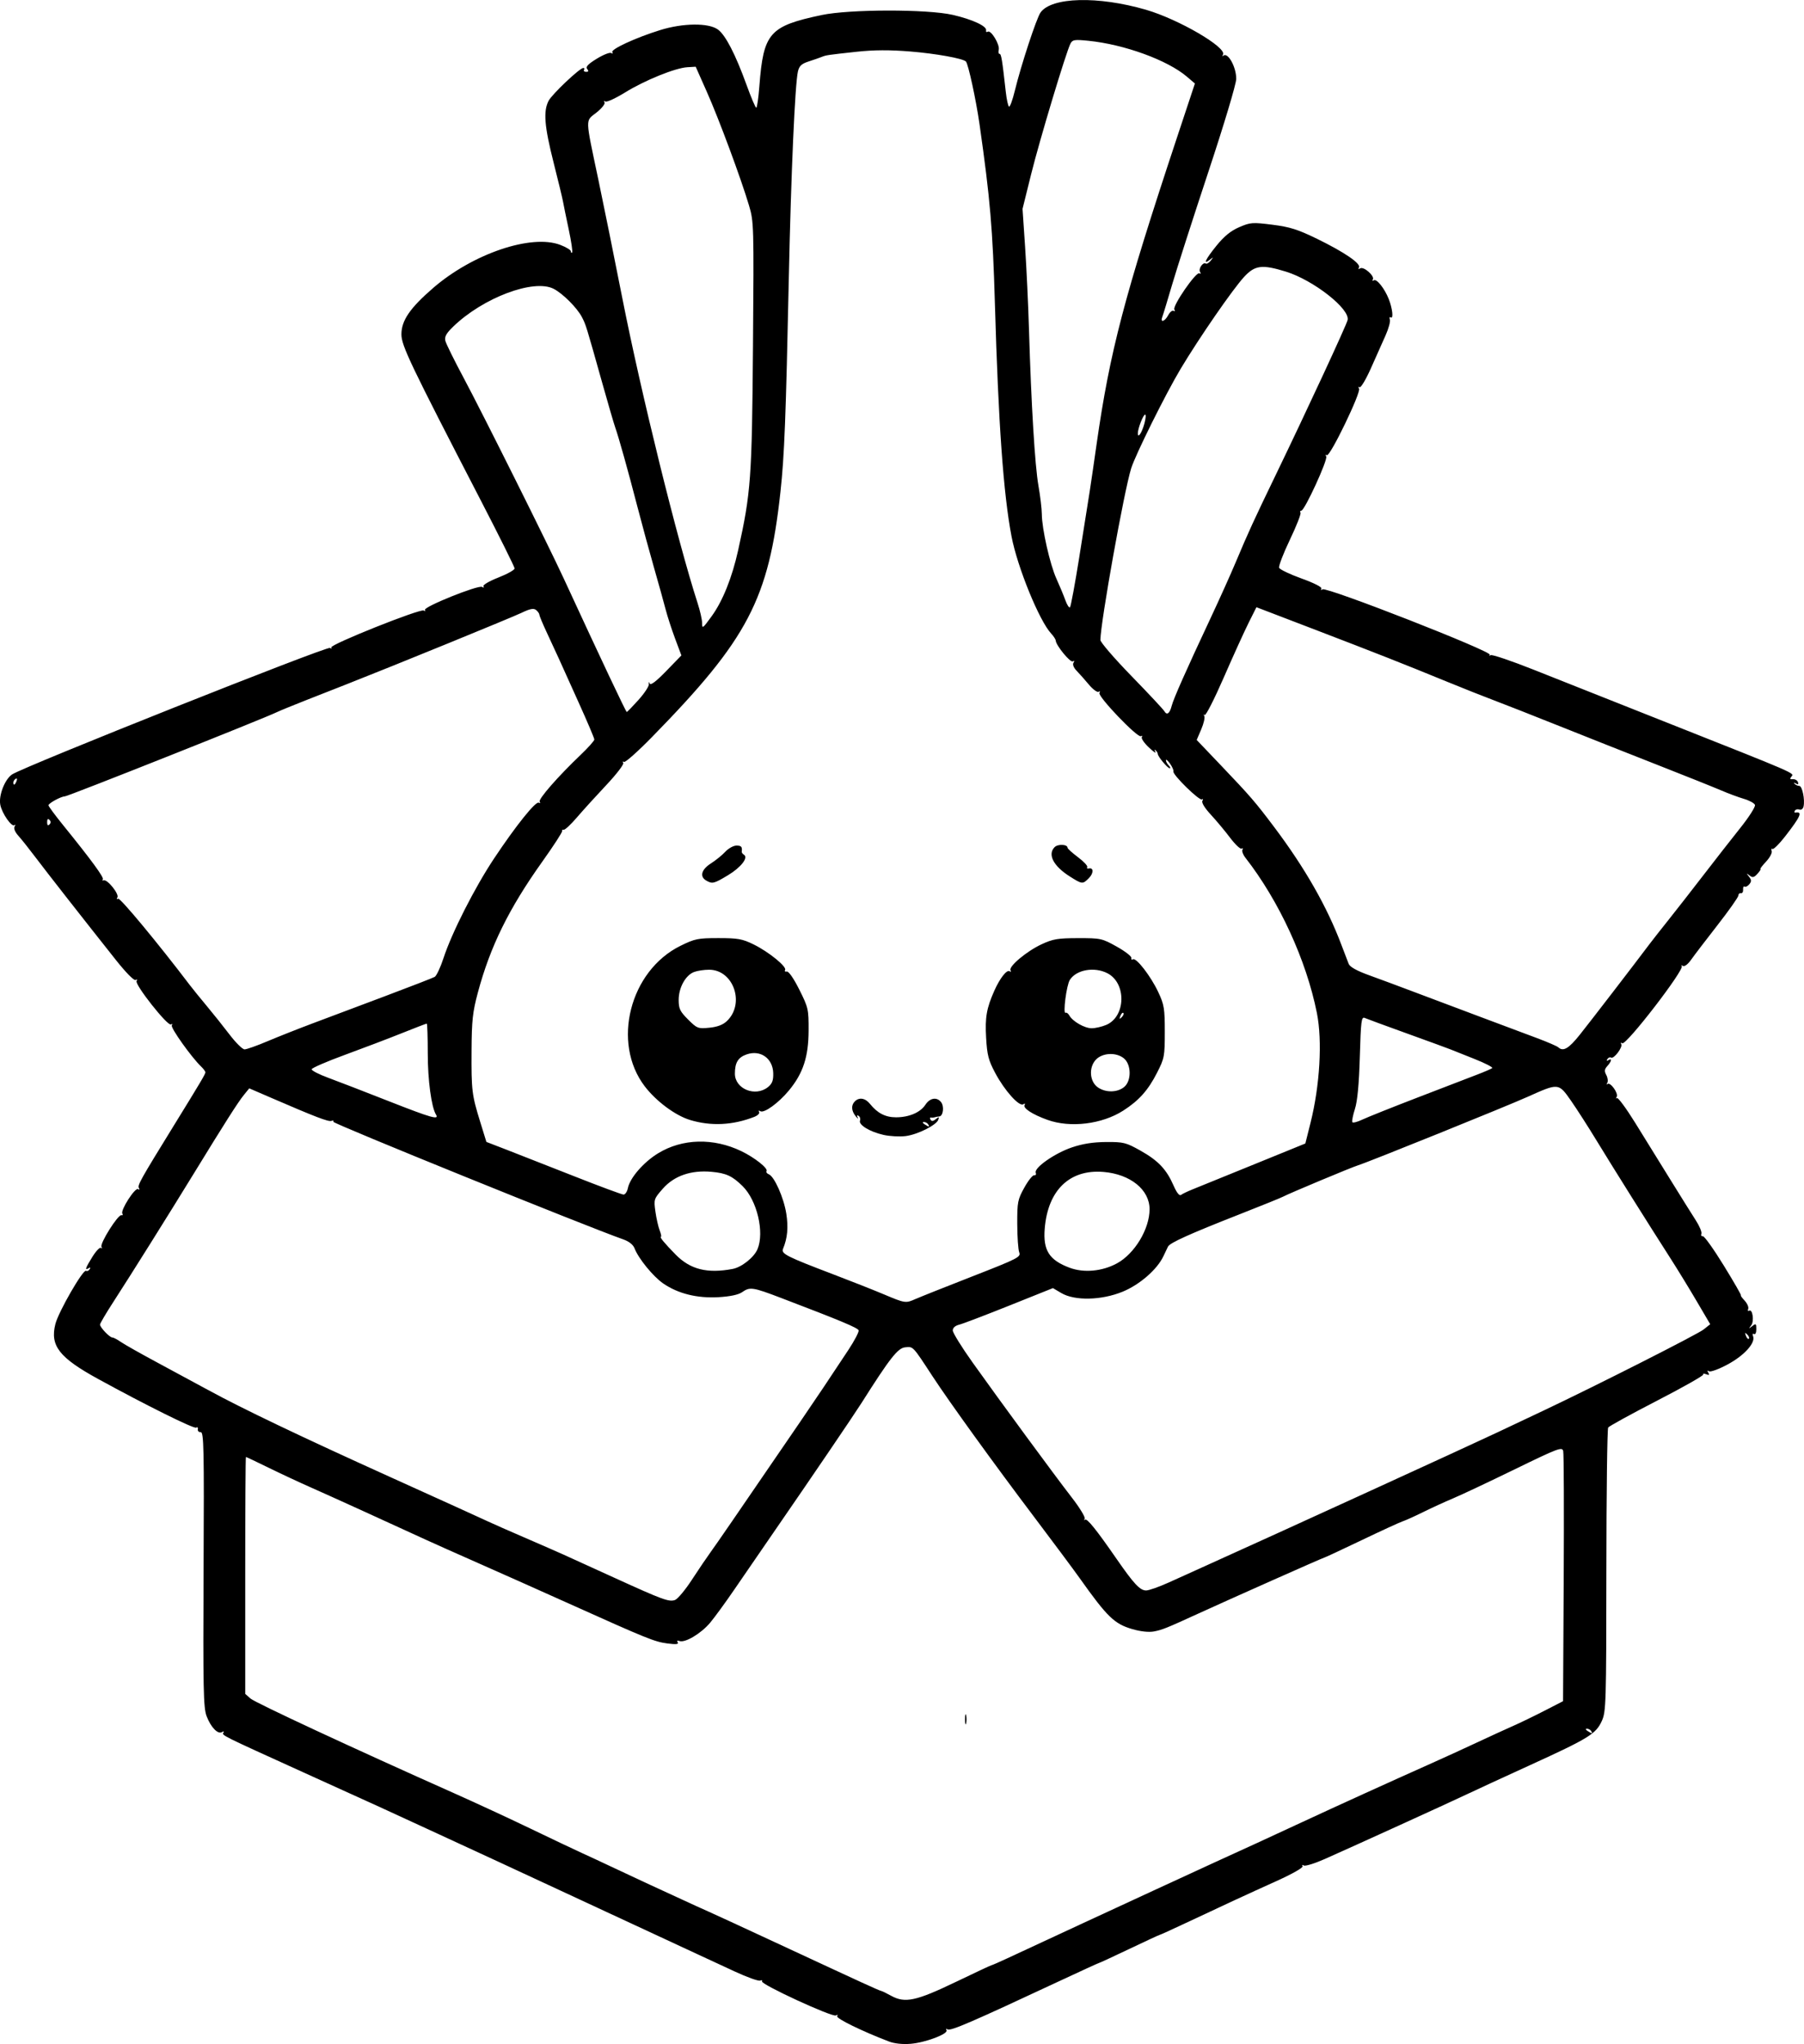 <?xml version="1.0" encoding="UTF-8" standalone="no"?>
<!-- Created with Inkscape (http://www.inkscape.org/) -->

<svg
   width="203.738mm"
   height="230.878mm"
   viewBox="0 0 203.738 230.878"
   version="1.1"
   id="svg1"
   xml:space="preserve"
   xmlns="http://www.w3.org/2000/svg"
   xmlns:svg="http://www.w3.org/2000/svg"><defs
     id="defs1" /><g
     id="layer1"
     transform="translate(-77.954,5.336)"><path
       style="fill:#000000"
       d="m 178.331,225.251 c -3.029,-1.16 -5.983,-2.606 -5.83,-2.853 0.102,-0.164 0.044,-0.198 -0.142,-0.084 -0.38,0.235 -8.543,-3.531 -8.346,-3.85 0.076,-0.123 -0.022,-0.163 -0.218,-0.087 -0.196,0.075 -1.482,-0.387 -2.858,-1.026 -1.376,-0.64 -3.276,-1.52 -4.222,-1.957 -0.946,-0.437 -6.006,-2.788 -11.245,-5.225 -5.239,-2.437 -10.239,-4.76 -11.113,-5.162 -0.873,-0.402 -3.909,-1.805 -6.747,-3.117 -2.838,-1.312 -5.874,-2.71 -6.747,-3.107 -0.873,-0.397 -4.802,-2.181 -8.731,-3.964 -9.222,-4.186 -9.133,-4.142 -8.944,-4.449 0.094,-0.152 0.026,-0.178 -0.16,-0.063 -0.465,0.288 -1.262,-0.537 -1.742,-1.803 -0.361,-0.954 -0.404,-3.057 -0.34,-16.596 0.065,-13.647 0.026,-15.501 -0.323,-15.478 -0.218,0.014 -0.364,-0.132 -0.324,-0.325 0.04,-0.193 -0.047,-0.276 -0.193,-0.186 -0.252,0.156 -5.68,-2.54 -11.077,-5.5 -4.395,-2.411 -5.437,-3.752 -4.821,-6.199 0.347,-1.38 3.133,-6.217 3.463,-6.013 0.119,0.073 0.302,-0.006 0.407,-0.176 0.12,-0.193 0.077,-0.239 -0.114,-0.121 -0.47,0.29 -0.371,-0.003 0.439,-1.304 0.409,-0.657 0.845,-1.104 0.968,-0.991 0.123,0.112 0.143,0.063 0.044,-0.11 -0.213,-0.372 1.873,-3.688 2.254,-3.582 0.144,0.04 0.19,-0.043 0.103,-0.184 -0.231,-0.373 1.434,-2.968 1.771,-2.76 0.165,0.102 0.205,0.049 0.096,-0.128 -0.181,-0.293 0.179,-0.937 3.95,-7.056 3.038,-4.929 3.562,-5.814 3.563,-6.009 3.8e-4,-0.103 -0.221,-0.401 -0.492,-0.661 -1.095,-1.053 -3.463,-4.381 -3.302,-4.642 0.095,-0.154 0.048,-0.202 -0.105,-0.107 -0.364,0.225 -4.11,-4.52 -3.873,-4.904 0.107,-0.173 0.062,-0.22 -0.109,-0.114 -0.171,0.106 -1.097,-0.834 -2.239,-2.274 -3.741,-4.715 -7.782,-9.876 -9.067,-11.582 -0.713,-0.946 -1.581,-2.038 -1.93,-2.426 -0.392,-0.436 -0.557,-0.841 -0.431,-1.058 0.112,-0.194 0.107,-0.265 -0.012,-0.157 -0.306,0.277 -1.421,-1.324 -1.606,-2.305 -0.198,-1.054 0.52,-2.885 1.342,-3.423 1.392,-0.912 35.54,-14.501 35.893,-14.283 0.166,0.103 0.235,0.078 0.152,-0.056 -0.194,-0.314 10.057,-4.409 10.441,-4.171 0.16,0.099 0.223,0.068 0.138,-0.068 -0.207,-0.335 6.037,-2.849 6.447,-2.596 0.188,0.116 0.253,0.088 0.156,-0.068 -0.093,-0.15 0.64,-0.583 1.679,-0.99 1.014,-0.398 1.842,-0.862 1.839,-1.031 -0.003,-0.169 -1.729,-3.641 -3.837,-7.716 -7.961,-15.393 -8.946,-17.455 -8.946,-18.724 0,-1.563 0.967,-2.975 3.589,-5.242 4.481,-3.874 11.083,-6.111 14.353,-4.862 0.658,0.251 1.197,0.58 1.197,0.73 0,0.15 0.063,0.209 0.141,0.132 0.077,-0.078 -0.097,-1.258 -0.388,-2.624 -0.291,-1.366 -0.581,-2.78 -0.645,-3.144 -0.064,-0.364 -0.544,-2.352 -1.067,-4.418 -1.03,-4.069 -1.168,-5.772 -0.562,-6.944 0.388,-0.75 3.519,-3.716 3.926,-3.718 0.118,-6.54e-4 0.153,0.098 0.078,0.219 -0.075,0.121 0.035,0.22 0.245,0.22 0.271,0 0.303,-0.094 0.112,-0.325 -0.199,-0.239 0.084,-0.542 1.077,-1.153 0.741,-0.456 1.477,-0.748 1.637,-0.649 0.162,0.1 0.216,0.059 0.123,-0.092 -0.201,-0.325 2.624,-1.631 5.398,-2.495 2.575,-0.803 5.465,-0.835 6.523,-0.071 0.865,0.624 1.986,2.794 3.255,6.301 0.505,1.395 0.991,2.537 1.082,2.539 0.09,0.002 0.249,-1.098 0.352,-2.445 0.461,-6.015 1.125,-6.773 7.024,-8.024 3.146,-0.667 11.946,-0.679 14.817,-0.019 2.22,0.51 3.874,1.279 3.764,1.751 -0.04,0.172 0.048,0.238 0.194,0.147 0.36,-0.223 1.376,1.462 1.233,2.044 -0.063,0.255 -0.021,0.463 0.092,0.463 0.194,0 0.296,0.62 0.707,4.307 0.094,0.841 0.257,1.582 0.363,1.648 0.106,0.066 0.402,-0.742 0.657,-1.793 0.694,-2.861 2.442,-8.184 2.9,-8.832 1.239,-1.754 6.491,-1.891 11.918,-0.312 3.681,1.071 9.154,4.263 8.692,5.069 -0.098,0.171 -0.085,0.227 0.028,0.125 0.509,-0.459 1.466,1.243 1.466,2.607 0,0.57 -1.36,5.111 -3.156,10.535 -1.736,5.243 -3.573,10.962 -4.084,12.708 -0.51,1.746 -1.008,3.383 -1.106,3.638 -0.271,0.706 0.271,0.552 0.667,-0.189 0.192,-0.359 0.469,-0.579 0.615,-0.488 0.15,0.093 0.184,0.032 0.077,-0.141 -0.245,-0.397 2.461,-4.322 2.825,-4.098 0.163,0.101 0.195,0.041 0.079,-0.147 -0.218,-0.353 0.322,-1.154 0.643,-0.955 0.113,0.07 0.367,-0.081 0.565,-0.334 0.326,-0.416 0.317,-0.426 -0.102,-0.097 -0.826,0.648 -0.489,-0.063 0.758,-1.6 0.865,-1.065 1.609,-1.669 2.561,-2.079 1.259,-0.542 1.492,-0.559 3.741,-0.275 1.974,0.249 2.867,0.531 5.044,1.592 3.082,1.502 4.996,2.812 4.732,3.239 -0.116,0.187 -0.063,0.222 0.142,0.096 0.396,-0.245 1.665,0.873 1.427,1.257 -0.091,0.147 -0.037,0.188 0.12,0.091 0.315,-0.195 1.203,0.925 1.673,2.11 0.417,1.05 0.558,2.282 0.239,2.085 -0.142,-0.088 -0.192,0.014 -0.11,0.227 0.082,0.212 -0.136,1.022 -0.484,1.8 -0.348,0.777 -1.093,2.449 -1.655,3.714 -0.562,1.265 -1.138,2.229 -1.279,2.142 -0.145,-0.089 -0.172,-0.021 -0.062,0.156 0.255,0.413 -3.284,7.738 -3.634,7.521 -0.15,-0.093 -0.183,-0.031 -0.075,0.144 0.214,0.346 -2.439,6.124 -2.811,6.124 -0.131,0 -0.173,0.106 -0.093,0.236 0.08,0.13 -0.46,1.503 -1.2,3.052 -0.74,1.549 -1.286,2.972 -1.212,3.163 0.073,0.191 1.214,0.736 2.535,1.213 1.429,0.515 2.333,0.977 2.232,1.14 -0.099,0.16 -0.041,0.195 0.14,0.083 0.481,-0.297 19.206,7.032 18.882,7.39 -0.106,0.117 -0.059,0.137 0.104,0.044 0.163,-0.093 2.366,0.654 4.895,1.66 2.529,1.006 9.302,3.693 15.05,5.972 14.717,5.834 14.355,5.677 14.022,6.079 -0.212,0.256 -0.172,0.331 0.161,0.302 0.244,-0.021 0.502,0.127 0.573,0.329 0.088,0.252 0.014,0.301 -0.236,0.156 -0.216,-0.125 -0.275,-0.113 -0.145,0.029 0.121,0.132 0.359,0.241 0.529,0.241 0.336,0 0.66,1.562 0.482,2.33 -0.062,0.268 -0.266,0.418 -0.464,0.342 -0.195,-0.075 -0.426,-0.019 -0.514,0.124 -0.088,0.143 -0.062,0.243 0.058,0.222 0.849,-0.147 0.606,0.413 -1.171,2.701 -0.659,0.849 -1.299,1.48 -1.423,1.404 -0.124,-0.076 -0.161,0.027 -0.083,0.23 0.078,0.203 -0.209,0.745 -0.638,1.204 -0.429,0.459 -0.714,0.835 -0.633,0.835 0.081,0 -0.068,0.238 -0.331,0.528 -0.394,0.435 -0.552,0.47 -0.901,0.198 -0.375,-0.292 -0.381,-0.277 -0.06,0.133 0.29,0.37 0.297,0.542 0.036,0.857 -0.18,0.217 -0.419,0.337 -0.532,0.267 -0.113,-0.07 -0.188,0.081 -0.168,0.334 0.02,0.253 -0.093,0.437 -0.25,0.409 -0.158,-0.028 -0.287,0.093 -0.287,0.269 0,0.176 -1.067,1.688 -2.37,3.359 -1.304,1.671 -2.642,3.427 -2.975,3.901 -0.352,0.502 -0.735,0.789 -0.915,0.685 -0.171,-0.098 -0.231,-0.089 -0.134,0.019 0.346,0.385 -6.281,8.985 -6.717,8.716 -0.161,-0.1 -0.214,-0.057 -0.119,0.096 0.208,0.336 -0.835,1.72 -1.149,1.525 -0.124,-0.076 -0.311,2.7e-4 -0.417,0.171 -0.12,0.193 -0.077,0.239 0.114,0.121 0.442,-0.273 0.375,0.121 -0.113,0.659 -0.331,0.365 -0.356,0.578 -0.12,1.018 0.164,0.306 0.214,0.703 0.111,0.882 -0.103,0.179 -0.092,0.24 0.023,0.136 0.308,-0.278 1.266,1.051 1.04,1.444 -0.106,0.183 -0.096,0.246 0.022,0.14 0.117,-0.106 1.043,1.144 2.056,2.778 1.013,1.634 2.799,4.519 3.967,6.411 1.169,1.892 2.468,3.971 2.888,4.62 0.42,0.649 0.705,1.332 0.634,1.518 -0.071,0.186 5.3e-4,0.31 0.16,0.275 0.159,-0.035 1.223,1.455 2.364,3.31 1.141,1.855 2.014,3.373 1.94,3.373 -0.074,0 0.11,0.264 0.411,0.586 0.3,0.322 0.485,0.745 0.41,0.94 -0.075,0.195 -0.031,0.289 0.098,0.21 0.401,-0.248 0.604,1.191 0.235,1.663 -0.306,0.391 -0.293,0.399 0.121,0.075 0.416,-0.326 0.463,-0.291 0.463,0.346 0,0.4 -0.114,0.639 -0.262,0.548 -0.151,-0.093 -0.194,0.015 -0.102,0.254 0.286,0.746 -0.992,2.164 -2.862,3.173 -0.988,0.534 -1.936,0.885 -2.105,0.78 -0.206,-0.127 -0.236,-0.074 -0.091,0.16 0.159,0.257 0.095,0.304 -0.237,0.176 -0.25,-0.096 -0.398,-0.084 -0.33,0.026 0.068,0.11 -2.277,1.44 -5.212,2.954 -2.935,1.514 -5.423,2.881 -5.53,3.037 -0.107,0.156 -0.199,7.428 -0.204,16.159 -0.009,15.018 -0.037,15.935 -0.512,16.982 -0.666,1.467 -1.473,1.964 -8.085,4.983 -3.056,1.395 -6.283,2.884 -7.172,3.309 -1.801,0.861 -12.859,5.899 -16.05,7.312 -1.13,0.501 -2.19,0.826 -2.356,0.724 -0.171,-0.106 -0.229,-0.07 -0.135,0.083 0.096,0.155 -1.156,0.867 -2.936,1.671 -3.313,1.497 -5.948,2.716 -10.344,4.786 -1.509,0.711 -2.789,1.292 -2.844,1.292 -0.055,0 -1.598,0.714 -3.429,1.587 -1.831,0.873 -3.372,1.587 -3.425,1.587 -0.053,0 -2.037,0.908 -4.41,2.017 -10.09,4.717 -12.365,5.699 -12.709,5.486 -0.158,-0.097 -0.21,-0.054 -0.118,0.096 0.251,0.406 -2.368,1.4 -4.049,1.537 -0.917,0.075 -1.836,-0.024 -2.468,-0.266 z m 7.566,-6.72 c 2.152,-1.037 3.962,-1.885 4.023,-1.885 0.061,0 0.86,-0.349 1.776,-0.775 10.414,-4.848 24.116,-11.176 28.258,-13.051 0.509,-0.23 2.77,-1.277 5.026,-2.326 3.991,-1.856 9.713,-4.459 14.817,-6.739 1.382,-0.618 3.645,-1.653 5.027,-2.302 1.382,-0.648 3.168,-1.466 3.967,-1.818 0.8,-0.351 2.407,-1.129 3.572,-1.728 l 2.118,-1.089 0.073,-13.86 c 0.04,-7.623 0.015,-14.101 -0.057,-14.397 -0.119,-0.494 -0.561,-0.327 -5.45,2.055 -2.926,1.426 -6.056,2.902 -6.955,3.279 -0.899,0.378 -2.43,1.079 -3.401,1.559 -0.971,0.479 -2.016,0.951 -2.321,1.048 -0.305,0.097 -2.402,1.06 -4.659,2.141 -2.257,1.081 -4.156,1.965 -4.219,1.965 -0.113,0 -10.669,4.694 -14.287,6.352 -3.488,1.599 -4.008,1.808 -4.934,1.982 -0.577,0.108 -1.499,0.008 -2.441,-0.266 -2.017,-0.586 -2.823,-1.366 -5.924,-5.731 -0.689,-0.97 -2.992,-4.066 -5.117,-6.879 -4.567,-6.047 -9.592,-13.005 -11.527,-15.963 -2.255,-3.446 -2.161,-3.346 -3.079,-3.256 -0.833,0.082 -1.713,1.204 -4.938,6.299 -0.856,1.353 -5.726,8.522 -9.795,14.42 -1.506,2.183 -3.551,5.159 -4.544,6.614 -0.993,1.455 -2.23,3.152 -2.749,3.773 -1.018,1.218 -2.844,2.309 -3.465,2.07 -0.243,-0.093 -0.316,-0.036 -0.199,0.153 0.135,0.218 -0.187,0.251 -1.174,0.121 -1.448,-0.192 -2.274,-0.527 -11.156,-4.524 -3.129,-1.408 -7.698,-3.447 -10.153,-4.531 -2.456,-1.084 -5.075,-2.252 -5.821,-2.596 -4.507,-2.077 -11.201,-5.122 -13.13,-5.972 -1.237,-0.545 -3.375,-1.543 -4.75,-2.217 -1.376,-0.674 -2.537,-1.225 -2.58,-1.225 -0.043,0 -0.078,6.022 -0.078,13.381 v 13.381 l 0.595,0.525 c 0.538,0.475 11.627,5.633 22.953,10.677 2.401,1.069 6.337,2.893 8.747,4.053 2.41,1.16 4.97,2.375 5.689,2.7 0.719,0.325 2.438,1.126 3.821,1.78 1.382,0.654 3.168,1.488 3.969,1.854 0.8,0.366 2.348,1.08 3.44,1.586 1.091,0.507 2.461,1.131 3.043,1.386 0.582,0.256 3.678,1.683 6.879,3.172 3.201,1.489 6.416,2.982 7.144,3.317 0.728,0.335 2.246,1.037 3.374,1.558 1.128,0.522 2.111,0.949 2.183,0.95 0.072,10e-4 0.578,0.247 1.123,0.548 1.555,0.855 2.813,0.584 7.286,-1.57 z m 1.043,-29.666 c 0,-0.509 0.054,-0.718 0.121,-0.463 0.067,0.255 0.067,0.671 0,0.926 -0.067,0.255 -0.121,0.046 -0.121,-0.463 z m 70.715,1.323 c -0.09,-0.146 -0.305,-0.263 -0.479,-0.261 -0.189,0.002 -0.157,0.106 0.082,0.261 0.508,0.328 0.6,0.328 0.397,0 z M 156.097,173.097 c 0.751,-1.151 1.711,-2.568 2.135,-3.151 0.673,-0.926 2.442,-3.5 10.092,-14.684 1.815,-2.654 3.378,-4.985 5.446,-8.123 0.691,-1.048 1.21,-2.042 1.155,-2.208 -0.095,-0.285 -2.032,-1.095 -8.762,-3.661 -3.212,-1.225 -3.515,-1.269 -4.405,-0.646 -0.408,0.286 -1.354,0.485 -2.661,0.561 -2.408,0.139 -4.564,-0.396 -6.241,-1.549 -1.139,-0.784 -2.805,-2.826 -3.242,-3.975 -0.154,-0.404 -0.623,-0.776 -1.267,-1.003 -4.295,-1.515 -32.868,-13.107 -32.756,-13.289 0.079,-0.127 -0.013,-0.171 -0.203,-0.098 -0.331,0.127 -1.765,-0.422 -6.931,-2.657 l -2.354,-1.018 -0.628,0.776 c -0.648,0.799 -2.115,3.104 -5.632,8.846 -2.764,4.513 -7.162,11.533 -9.042,14.433 -0.854,1.317 -1.552,2.5 -1.552,2.629 0,0.318 1.091,1.459 1.394,1.459 0.134,0 0.56,0.223 0.946,0.495 0.386,0.272 2.31,1.358 4.274,2.412 1.965,1.054 4.465,2.405 5.556,3.002 3.826,2.093 10.514,5.29 20.624,9.861 5.61,2.536 10.557,4.784 10.994,4.994 0.437,0.21 2.282,1.025 4.101,1.81 1.819,0.785 3.843,1.671 4.498,1.968 0.655,0.297 3.215,1.463 5.689,2.591 5.513,2.513 6.184,2.758 6.867,2.513 0.298,-0.107 1.155,-1.136 1.906,-2.286 z m 53.83,0.325 c 1.076,-0.489 3.027,-1.373 4.337,-1.963 7.834,-3.531 29.322,-13.359 32.808,-15.006 1.455,-0.687 3.777,-1.785 5.159,-2.439 5.964,-2.821 17.434,-8.631 18.121,-9.179 l 0.748,-0.597 -1.542,-2.624 c -0.848,-1.443 -2.153,-3.577 -2.9,-4.741 -2.482,-3.868 -6.599,-10.43 -8.375,-13.351 -0.964,-1.586 -2.28,-3.636 -2.924,-4.556 -1.387,-1.982 -1.384,-1.982 -4.848,-0.427 -2.484,1.115 -18.03,7.396 -19.182,7.749 -0.732,0.225 -7.836,3.197 -8.469,3.543 -0.219,0.12 -2.422,1.013 -4.895,1.984 -5.695,2.237 -7.891,3.229 -8.103,3.658 -0.092,0.187 -0.324,0.673 -0.514,1.08 -0.702,1.499 -2.68,3.221 -4.61,4.013 -2.386,0.979 -5.407,1.046 -6.92,0.153 l -0.949,-0.56 -4.929,1.975 c -2.711,1.086 -5.256,2.056 -5.656,2.155 -0.456,0.113 -0.728,0.358 -0.728,0.654 0,0.261 1.004,1.885 2.232,3.609 3.169,4.451 9.247,12.726 11.19,15.233 0.906,1.17 1.572,2.26 1.479,2.423 -0.093,0.163 -0.078,0.214 0.034,0.114 0.22,-0.198 1.26,1.092 3.556,4.409 1.97,2.847 2.654,3.579 3.344,3.579 0.319,0 1.46,-0.4 2.536,-0.89 z m 65.356,-28.02 c -0.261,-0.259 -0.292,-0.229 -0.148,0.148 0.099,0.261 0.247,0.408 0.329,0.326 0.082,-0.082 1.7e-4,-0.295 -0.181,-0.474 z m -93.903,-4.022 c 0.478,-0.214 3.35,-1.358 6.382,-2.542 5.177,-2.022 5.5,-2.188 5.299,-2.72 -0.118,-0.312 -0.218,-1.757 -0.222,-3.213 -0.007,-2.463 0.048,-2.746 0.8,-4.101 0.444,-0.8 0.946,-1.427 1.115,-1.392 0.169,0.035 0.247,-0.094 0.173,-0.286 -0.212,-0.553 2.144,-2.204 4.083,-2.86 1.222,-0.414 2.405,-0.599 3.875,-0.608 1.967,-0.012 2.241,0.058 3.879,0.979 1.998,1.125 2.929,2.108 3.729,3.941 0.355,0.812 0.658,1.193 0.839,1.055 0.156,-0.119 0.76,-0.407 1.342,-0.641 0.582,-0.233 3.678,-1.491 6.879,-2.796 l 5.821,-2.371 0.584,-2.328 c 1.058,-4.218 1.351,-9.25 0.722,-12.405 -1.195,-5.99 -4.267,-12.662 -8.086,-17.56 -0.269,-0.345 -0.412,-0.75 -0.319,-0.901 0.093,-0.151 0.052,-0.202 -0.091,-0.113 -0.143,0.089 -0.727,-0.459 -1.298,-1.216 -0.57,-0.757 -1.554,-1.936 -2.186,-2.62 -0.698,-0.756 -1.071,-1.369 -0.951,-1.562 0.111,-0.179 0.086,-0.25 -0.057,-0.162 -0.291,0.18 -3.329,-2.796 -3.215,-3.15 0.042,-0.128 -0.132,-0.527 -0.385,-0.887 -0.254,-0.36 -0.461,-0.532 -0.461,-0.384 0,0.149 0.143,0.413 0.318,0.588 0.175,0.175 0.222,0.318 0.104,0.318 -0.238,0 -1.348,-1.339 -1.348,-1.625 0,-0.101 -0.108,-0.282 -0.241,-0.403 -0.143,-0.131 -0.154,-0.059 -0.026,0.176 0.118,0.218 -0.216,-0.009 -0.741,-0.505 -0.526,-0.496 -0.882,-1.02 -0.793,-1.165 0.09,-0.145 0.043,-0.19 -0.102,-0.1 -0.37,0.229 -4.913,-4.518 -4.682,-4.892 0.107,-0.173 0.067,-0.227 -0.094,-0.127 -0.153,0.095 -0.651,-0.274 -1.106,-0.819 -0.455,-0.545 -1.077,-1.247 -1.382,-1.56 -0.333,-0.341 -0.472,-0.701 -0.349,-0.901 0.128,-0.207 0.098,-0.266 -0.081,-0.155 -0.275,0.17 -1.887,-1.792 -1.925,-2.344 -0.01,-0.146 -0.241,-0.503 -0.513,-0.794 -1.344,-1.439 -3.813,-7.489 -4.48,-10.98 -0.916,-4.792 -1.485,-12.75 -1.874,-26.194 -0.247,-8.537 -0.538,-11.936 -1.742,-20.373 -0.393,-2.755 -1.274,-6.811 -1.536,-7.073 -0.344,-0.344 -3.399,-0.895 -6.259,-1.128 -2.375,-0.194 -4.109,-0.185 -6.085,0.029 -3.304,0.359 -3.447,0.38 -3.954,0.588 -0.218,0.09 -0.866,0.314 -1.44,0.5 -0.822,0.265 -1.083,0.505 -1.231,1.131 -0.332,1.395 -0.781,11.565 -1.029,23.283 -0.337,15.945 -0.501,20.121 -0.946,24.209 -1.323,12.14 -3.669,16.616 -14.514,27.7 -1.594,1.629 -3.013,2.891 -3.155,2.803 -0.141,-0.087 -0.179,-0.034 -0.085,0.119 0.094,0.152 -0.765,1.272 -1.909,2.488 -1.144,1.216 -2.641,2.866 -3.327,3.666 -0.685,0.8 -1.356,1.425 -1.49,1.389 -0.134,-0.036 -0.214,0.031 -0.177,0.149 0.036,0.119 -0.977,1.681 -2.252,3.471 -3.764,5.285 -5.872,9.571 -7.264,14.768 -0.592,2.209 -0.694,3.15 -0.713,6.548 -0.025,4.531 0.03,4.992 0.981,8.073 l 0.695,2.252 2.326,0.898 c 1.279,0.494 4.688,1.832 7.576,2.973 2.888,1.141 5.403,2.075 5.589,2.075 0.187,0 0.406,-0.327 0.487,-0.728 0.237,-1.164 1.778,-2.937 3.429,-3.943 2.73,-1.664 6.24,-1.75 9.389,-0.231 1.496,0.722 3.037,1.941 2.845,2.252 -0.072,0.117 0.042,0.279 0.253,0.36 0.625,0.24 1.69,2.636 1.975,4.444 0.245,1.558 0.133,2.765 -0.373,3.988 -0.224,0.543 0.432,0.874 5.683,2.871 1.965,0.747 4.524,1.759 5.689,2.249 2.446,1.03 2.478,1.034 3.629,0.519 z m -3.657,-18.53 c -1.549,-0.351 -2.829,-1.133 -2.643,-1.617 0.074,-0.192 0.002,-0.431 -0.16,-0.531 -0.189,-0.117 -0.225,-0.048 -0.101,0.19 0.106,0.204 0.005,0.14 -0.224,-0.142 -0.497,-0.613 -0.534,-1.247 -0.099,-1.682 0.493,-0.493 1.184,-0.377 1.714,0.287 0.831,1.042 1.741,1.512 2.931,1.512 1.477,0 2.751,-0.544 3.324,-1.419 0.504,-0.769 1.265,-0.906 1.756,-0.315 0.391,0.472 0.264,1.59 -0.186,1.635 -0.182,0.018 -0.42,0.062 -0.529,0.098 -0.109,0.035 -0.297,0.047 -0.417,0.026 -0.12,-0.021 -0.139,0.09 -0.043,0.246 0.121,0.196 0.305,0.177 0.592,-0.06 0.348,-0.287 0.395,-0.279 0.288,0.053 -0.198,0.61 -2.327,1.681 -3.688,1.856 -0.671,0.086 -1.802,0.025 -2.514,-0.137 z m 5.055,-1.19 c -0.09,-0.146 -0.305,-0.263 -0.479,-0.261 -0.189,0.002 -0.157,0.106 0.082,0.261 0.508,0.328 0.6,0.328 0.397,0 z m -26.873,-0.485 c -1.668,-0.5 -3.843,-2.113 -5.14,-3.813 -3.756,-4.923 -1.686,-13.047 4.045,-15.868 1.618,-0.797 1.97,-0.868 4.282,-0.868 2.205,0 2.702,0.09 3.982,0.719 1.695,0.833 3.77,2.519 3.546,2.882 -0.085,0.137 0.004,0.216 0.197,0.176 0.207,-0.043 0.785,0.796 1.409,2.044 1.016,2.032 1.058,2.217 1.048,4.63 -0.012,2.966 -0.621,4.822 -2.217,6.753 -1.181,1.429 -2.815,2.611 -3.242,2.347 -0.173,-0.107 -0.228,-0.069 -0.131,0.089 0.093,0.151 -0.156,0.401 -0.554,0.556 -2.426,0.943 -4.86,1.062 -7.225,0.354 z m 8.782,-3.722 c 0.478,-0.387 0.614,-0.749 0.593,-1.572 -0.044,-1.675 -1.444,-2.664 -3.003,-2.12 -0.966,0.337 -1.327,0.928 -1.327,2.174 0,1.731 2.314,2.671 3.737,1.518 z m -4.652,-7.446 c 2.091,-1.965 0.768,-5.81 -1.999,-5.81 -0.561,0 -1.326,0.116 -1.699,0.258 -0.962,0.366 -1.735,1.766 -1.736,3.147 -8.5e-4,0.996 0.145,1.302 1.06,2.216 1.012,1.012 1.122,1.055 2.39,0.933 0.902,-0.087 1.54,-0.326 1.985,-0.744 z m 36.215,11.149 c -1.708,-0.615 -2.801,-1.328 -2.581,-1.683 0.103,-0.166 0.042,-0.197 -0.151,-0.078 -0.467,0.288 -2.107,-1.543 -3.169,-3.537 -0.764,-1.435 -0.915,-2.02 -1.026,-3.984 -0.131,-2.298 0.048,-3.325 0.923,-5.296 0.626,-1.409 1.403,-2.408 1.721,-2.211 0.159,0.098 0.209,0.054 0.114,-0.1 -0.257,-0.416 1.808,-2.152 3.496,-2.939 1.291,-0.602 1.839,-0.695 4.134,-0.698 2.555,-0.004 2.705,0.029 4.366,0.958 0.946,0.529 1.687,1.104 1.647,1.276 -0.04,0.173 0.04,0.244 0.178,0.159 0.371,-0.229 2.021,1.907 2.864,3.706 0.664,1.417 0.735,1.851 0.735,4.479 0,2.772 -0.042,2.992 -0.876,4.63 -1.007,1.976 -2.04,3.134 -3.81,4.27 -2.402,1.542 -5.978,1.979 -8.564,1.048 z m 8.653,-3.704 c 0.851,-0.689 0.834,-2.552 -0.03,-3.252 -0.869,-0.704 -2.418,-0.626 -3.155,0.158 -0.829,0.882 -0.71,2.485 0.231,3.132 0.881,0.606 2.179,0.589 2.953,-0.038 z m -2.026,-7.017 c 2.223,-0.929 2.32,-4.715 0.15,-5.837 -1.476,-0.763 -3.502,-0.409 -4.246,0.742 -0.383,0.593 -0.813,3.929 -0.479,3.723 0.102,-0.063 0.292,0.074 0.421,0.305 0.376,0.671 1.718,1.44 2.518,1.441 0.405,9.6e-4 1.141,-0.167 1.636,-0.374 z m 1.942,-1.351 c -0.082,-0.082 -0.229,0.065 -0.329,0.326 -0.144,0.377 -0.113,0.407 0.148,0.148 0.181,-0.179 0.262,-0.393 0.181,-0.474 z M 157.709,94.122 c -0.764,-0.445 -0.545,-1.243 0.529,-1.928 0.546,-0.348 1.281,-0.945 1.634,-1.326 0.353,-0.381 0.918,-0.693 1.257,-0.693 0.551,0 0.668,0.138 0.593,0.698 -0.012,0.093 0.101,0.245 0.252,0.339 0.526,0.325 -0.34,1.432 -1.817,2.319 -1.583,0.952 -1.757,0.994 -2.447,0.592 z m 41.055,-0.465 c -1.85,-1.174 -2.525,-2.485 -1.703,-3.308 0.373,-0.373 1.46,-0.32 1.46,0.072 0,0.102 0.531,0.583 1.181,1.069 0.649,0.486 1.117,0.988 1.039,1.114 -0.078,0.126 9.4e-4,0.197 0.175,0.157 0.563,-0.129 0.565,0.54 0.003,1.101 -0.696,0.696 -0.741,0.692 -2.155,-0.205 z m -38.067,44.337 c 1.021,-0.193 2.419,-1.306 2.808,-2.235 0.797,-1.908 -0.05,-5.497 -1.677,-7.109 -1.164,-1.153 -1.866,-1.477 -3.519,-1.627 -2.311,-0.21 -4.218,0.451 -5.496,1.903 -1.011,1.149 -1.032,1.213 -0.841,2.579 0.108,0.77 0.324,1.728 0.48,2.128 0.156,0.4 0.222,0.728 0.147,0.728 -0.202,0 0.405,0.735 1.665,2.017 1.649,1.677 3.562,2.158 6.432,1.617 z m 43.401,-0.628 c 2.001,-1.089 3.684,-3.884 3.684,-6.117 0,-2.205 -2.167,-3.957 -5.206,-4.211 -3.821,-0.319 -6.287,2.065 -6.636,6.413 -0.196,2.444 0.508,3.548 2.813,4.409 1.611,0.602 3.683,0.41 5.345,-0.494 z m 33.979,-18.742 c 2.91,-1.12 5.947,-2.289 6.747,-2.596 0.8,-0.307 1.545,-0.631 1.654,-0.718 0.109,-0.088 -0.783,-0.549 -1.984,-1.026 -1.201,-0.476 -2.422,-0.963 -2.713,-1.082 -0.291,-0.119 -2.494,-0.925 -4.895,-1.791 -2.401,-0.866 -4.559,-1.659 -4.795,-1.763 -0.384,-0.169 -0.444,0.294 -0.564,4.39 -0.091,3.097 -0.27,5.001 -0.551,5.881 -0.229,0.716 -0.361,1.39 -0.295,1.497 0.066,0.107 0.567,-0.019 1.112,-0.28 0.545,-0.261 3.373,-1.392 6.283,-2.512 z m -110.884,1.939 c -0.517,-0.837 -0.928,-3.893 -0.929,-6.907 -3.5e-4,-1.855 -0.052,-3.373 -0.114,-3.373 -0.062,0 -1.336,0.49 -2.831,1.089 -1.495,0.599 -4.387,1.7 -6.428,2.447 -2.041,0.747 -3.723,1.477 -3.738,1.623 -0.015,0.146 0.821,0.577 1.859,0.958 1.037,0.381 4.148,1.584 6.913,2.672 4.741,1.865 5.66,2.126 5.268,1.491 z m -19.055,-8.277 c 1.18,-0.499 3.455,-1.4 5.056,-2.002 1.601,-0.602 5.287,-1.987 8.191,-3.079 2.904,-1.092 5.45,-2.08 5.657,-2.195 0.207,-0.116 0.656,-1.07 0.999,-2.121 0.931,-2.857 3.529,-7.976 5.713,-11.259 2.473,-3.717 4.713,-6.51 5.053,-6.3 0.146,0.09 0.19,0.041 0.097,-0.108 -0.178,-0.288 2.055,-2.842 4.634,-5.302 0.846,-0.807 1.538,-1.583 1.538,-1.726 0,-0.143 -0.786,-2 -1.748,-4.127 -0.961,-2.127 -1.961,-4.344 -2.221,-4.926 -0.26,-0.582 -0.865,-1.892 -1.344,-2.91 -0.479,-1.019 -0.879,-1.971 -0.888,-2.117 -0.009,-0.146 -0.182,-0.394 -0.385,-0.553 -0.276,-0.216 -0.688,-0.134 -1.642,0.326 -1.108,0.534 -14.412,5.969 -19.686,8.041 -1.019,0.4 -3.102,1.219 -4.63,1.82 -1.528,0.601 -3.016,1.211 -3.307,1.355 -1.369,0.68 -23.61,9.516 -23.953,9.516 -0.421,0 -1.844,0.777 -1.844,1.006 0,0.109 0.721,1.089 1.601,2.176 3.256,4.021 4.719,6.019 4.538,6.201 -0.102,0.102 -0.057,0.146 0.102,0.098 0.42,-0.129 1.77,1.563 1.542,1.932 -0.113,0.182 -0.078,0.241 0.083,0.141 0.22,-0.136 4.512,5.037 8.076,9.734 0.326,0.43 1.195,1.502 1.929,2.381 0.735,0.879 1.902,2.343 2.595,3.253 0.693,0.909 1.448,1.654 1.679,1.654 0.23,0 1.384,-0.408 2.564,-0.908 z m 148.234,-0.746 c 1.126,-1.408 6.215,-8.027 7.898,-10.272 0.291,-0.388 1.244,-1.601 2.117,-2.696 0.873,-1.095 2.659,-3.384 3.969,-5.087 1.31,-1.703 3.181,-4.099 4.158,-5.323 0.977,-1.224 1.715,-2.386 1.64,-2.582 -0.075,-0.196 -0.637,-0.503 -1.247,-0.682 -0.611,-0.179 -1.765,-0.608 -2.566,-0.953 -0.8,-0.345 -4.015,-1.632 -7.144,-2.86 -3.129,-1.228 -8.129,-3.21 -11.113,-4.403 -2.983,-1.194 -6.317,-2.505 -7.408,-2.914 -1.091,-0.409 -3.473,-1.354 -5.292,-2.1 -4.951,-2.03 -7.939,-3.208 -15.066,-5.939 l -6.467,-2.478 -0.878,1.754 c -0.483,0.965 -1.749,3.75 -2.812,6.189 -1.064,2.439 -2.034,4.344 -2.156,4.233 -0.122,-0.111 -0.143,-0.063 -0.046,0.105 0.097,0.169 -0.056,0.848 -0.34,1.509 l -0.515,1.203 2.723,2.856 c 3.339,3.503 3.874,4.121 6.009,6.957 3.49,4.636 5.994,9.025 7.623,13.361 0.328,0.873 0.692,1.826 0.81,2.117 0.142,0.351 0.915,0.782 2.292,1.28 1.143,0.413 3.447,1.269 5.121,1.903 1.673,0.634 5.007,1.888 7.408,2.787 2.401,0.899 5.318,1.993 6.482,2.429 1.164,0.437 2.23,0.898 2.368,1.026 0.557,0.515 1.173,0.155 2.434,-1.422 z M 83.537,87.268 c -0.171,-0.171 -0.261,-0.082 -0.261,0.261 0,0.343 0.089,0.432 0.261,0.261 0.171,-0.171 0.171,-0.35 0,-0.522 z m -3.713,-4.383 c 0.09,-0.235 0.046,-0.342 -0.104,-0.249 -0.144,0.089 -0.262,0.274 -0.262,0.411 0,0.381 0.19,0.297 0.366,-0.162 z M 210.282,74.388 c 0.197,-0.785 1.642,-4.044 4.379,-9.878 0.99,-2.11 2.276,-4.968 2.856,-6.35 1.426,-3.394 2.012,-4.672 4.548,-9.922 3.436,-7.11 7.929,-16.795 8.082,-17.421 0.305,-1.244 -3.851,-4.508 -6.964,-5.47 -2.699,-0.834 -3.504,-0.732 -4.729,0.599 -1.291,1.403 -5.07,6.878 -7.167,10.385 -1.691,2.827 -5.111,9.712 -5.586,11.245 -0.812,2.62 -3.449,17.335 -3.472,19.377 -0.003,0.252 1.572,2.081 3.501,4.063 1.928,1.982 3.602,3.773 3.72,3.979 0.287,0.5 0.613,0.262 0.831,-0.607 z m -60.221,-0.665 c 0.677,-0.754 1.205,-1.557 1.173,-1.786 -0.04,-0.284 -0.01,-0.305 0.095,-0.064 0.103,0.236 0.717,-0.229 1.866,-1.413 l 1.713,-1.764 -0.709,-1.895 c -0.39,-1.042 -0.878,-2.55 -1.085,-3.35 -0.207,-0.8 -0.787,-2.884 -1.288,-4.63 -0.501,-1.746 -1.345,-4.842 -1.874,-6.879 -1.104,-4.249 -2.11,-7.846 -2.516,-8.996 -0.154,-0.437 -0.814,-2.699 -1.467,-5.027 -1.817,-6.481 -1.842,-6.56 -2.294,-7.434 -0.541,-1.045 -2.152,-2.66 -3.189,-3.196 -2.246,-1.162 -8.007,1.012 -11.373,4.291 -0.773,0.753 -0.976,1.128 -0.861,1.588 0.083,0.331 1.001,2.19 2.039,4.132 2.128,3.979 9.562,18.88 11.331,22.712 4.214,9.128 7.016,15.064 7.116,15.073 0.051,0.004 0.646,-0.609 1.323,-1.362 z m 8.282,-9.477 c 1.231,-1.698 2.288,-4.335 2.97,-7.408 1.449,-6.529 1.563,-8.097 1.681,-23.108 0.107,-13.669 0.097,-14.022 -0.455,-15.875 -0.915,-3.071 -3.376,-9.706 -4.745,-12.79 l -1.271,-2.863 -0.945,0.056 c -1.368,0.081 -4.788,1.468 -7.029,2.85 -1.066,0.657 -2.064,1.117 -2.218,1.022 -0.156,-0.097 -0.203,-0.049 -0.106,0.109 0.096,0.155 -0.313,0.668 -0.909,1.141 -1.279,1.013 -1.297,0.4 0.23,7.655 0.597,2.838 1.801,8.791 2.675,13.229 2.125,10.794 6.261,27.558 8.514,34.513 0.28,0.865 0.51,1.871 0.51,2.236 0,0.708 0.058,0.668 1.098,-0.766 z m 41.494,-6.615 c 1.27,-7.941 1.229,-7.672 1.968,-12.832 1.501,-10.479 3.112,-16.618 9.087,-34.639 l 2.011,-6.064 -0.907,-0.773 c -2.195,-1.87 -7.058,-3.641 -11.132,-4.054 -1.557,-0.158 -1.788,-0.121 -2.014,0.319 -0.496,0.962 -3.477,10.863 -4.44,14.742 l -0.974,3.926 0.288,4.276 c 0.158,2.352 0.356,6.538 0.438,9.303 0.256,8.559 0.671,15.423 1.068,17.681 0.209,1.189 0.382,2.639 0.384,3.221 0.006,1.642 0.922,5.695 1.648,7.291 0.36,0.792 0.815,1.887 1.01,2.432 0.195,0.546 0.432,0.903 0.527,0.794 0.094,-0.109 0.562,-2.639 1.039,-5.622 z m 7.368,-15.147 c 0.147,-0.546 0.182,-0.992 0.078,-0.992 -0.216,0 -0.826,1.568 -0.826,2.122 0,0.626 0.462,-0.072 0.748,-1.13 z"
       id="path16" /></g></svg>
